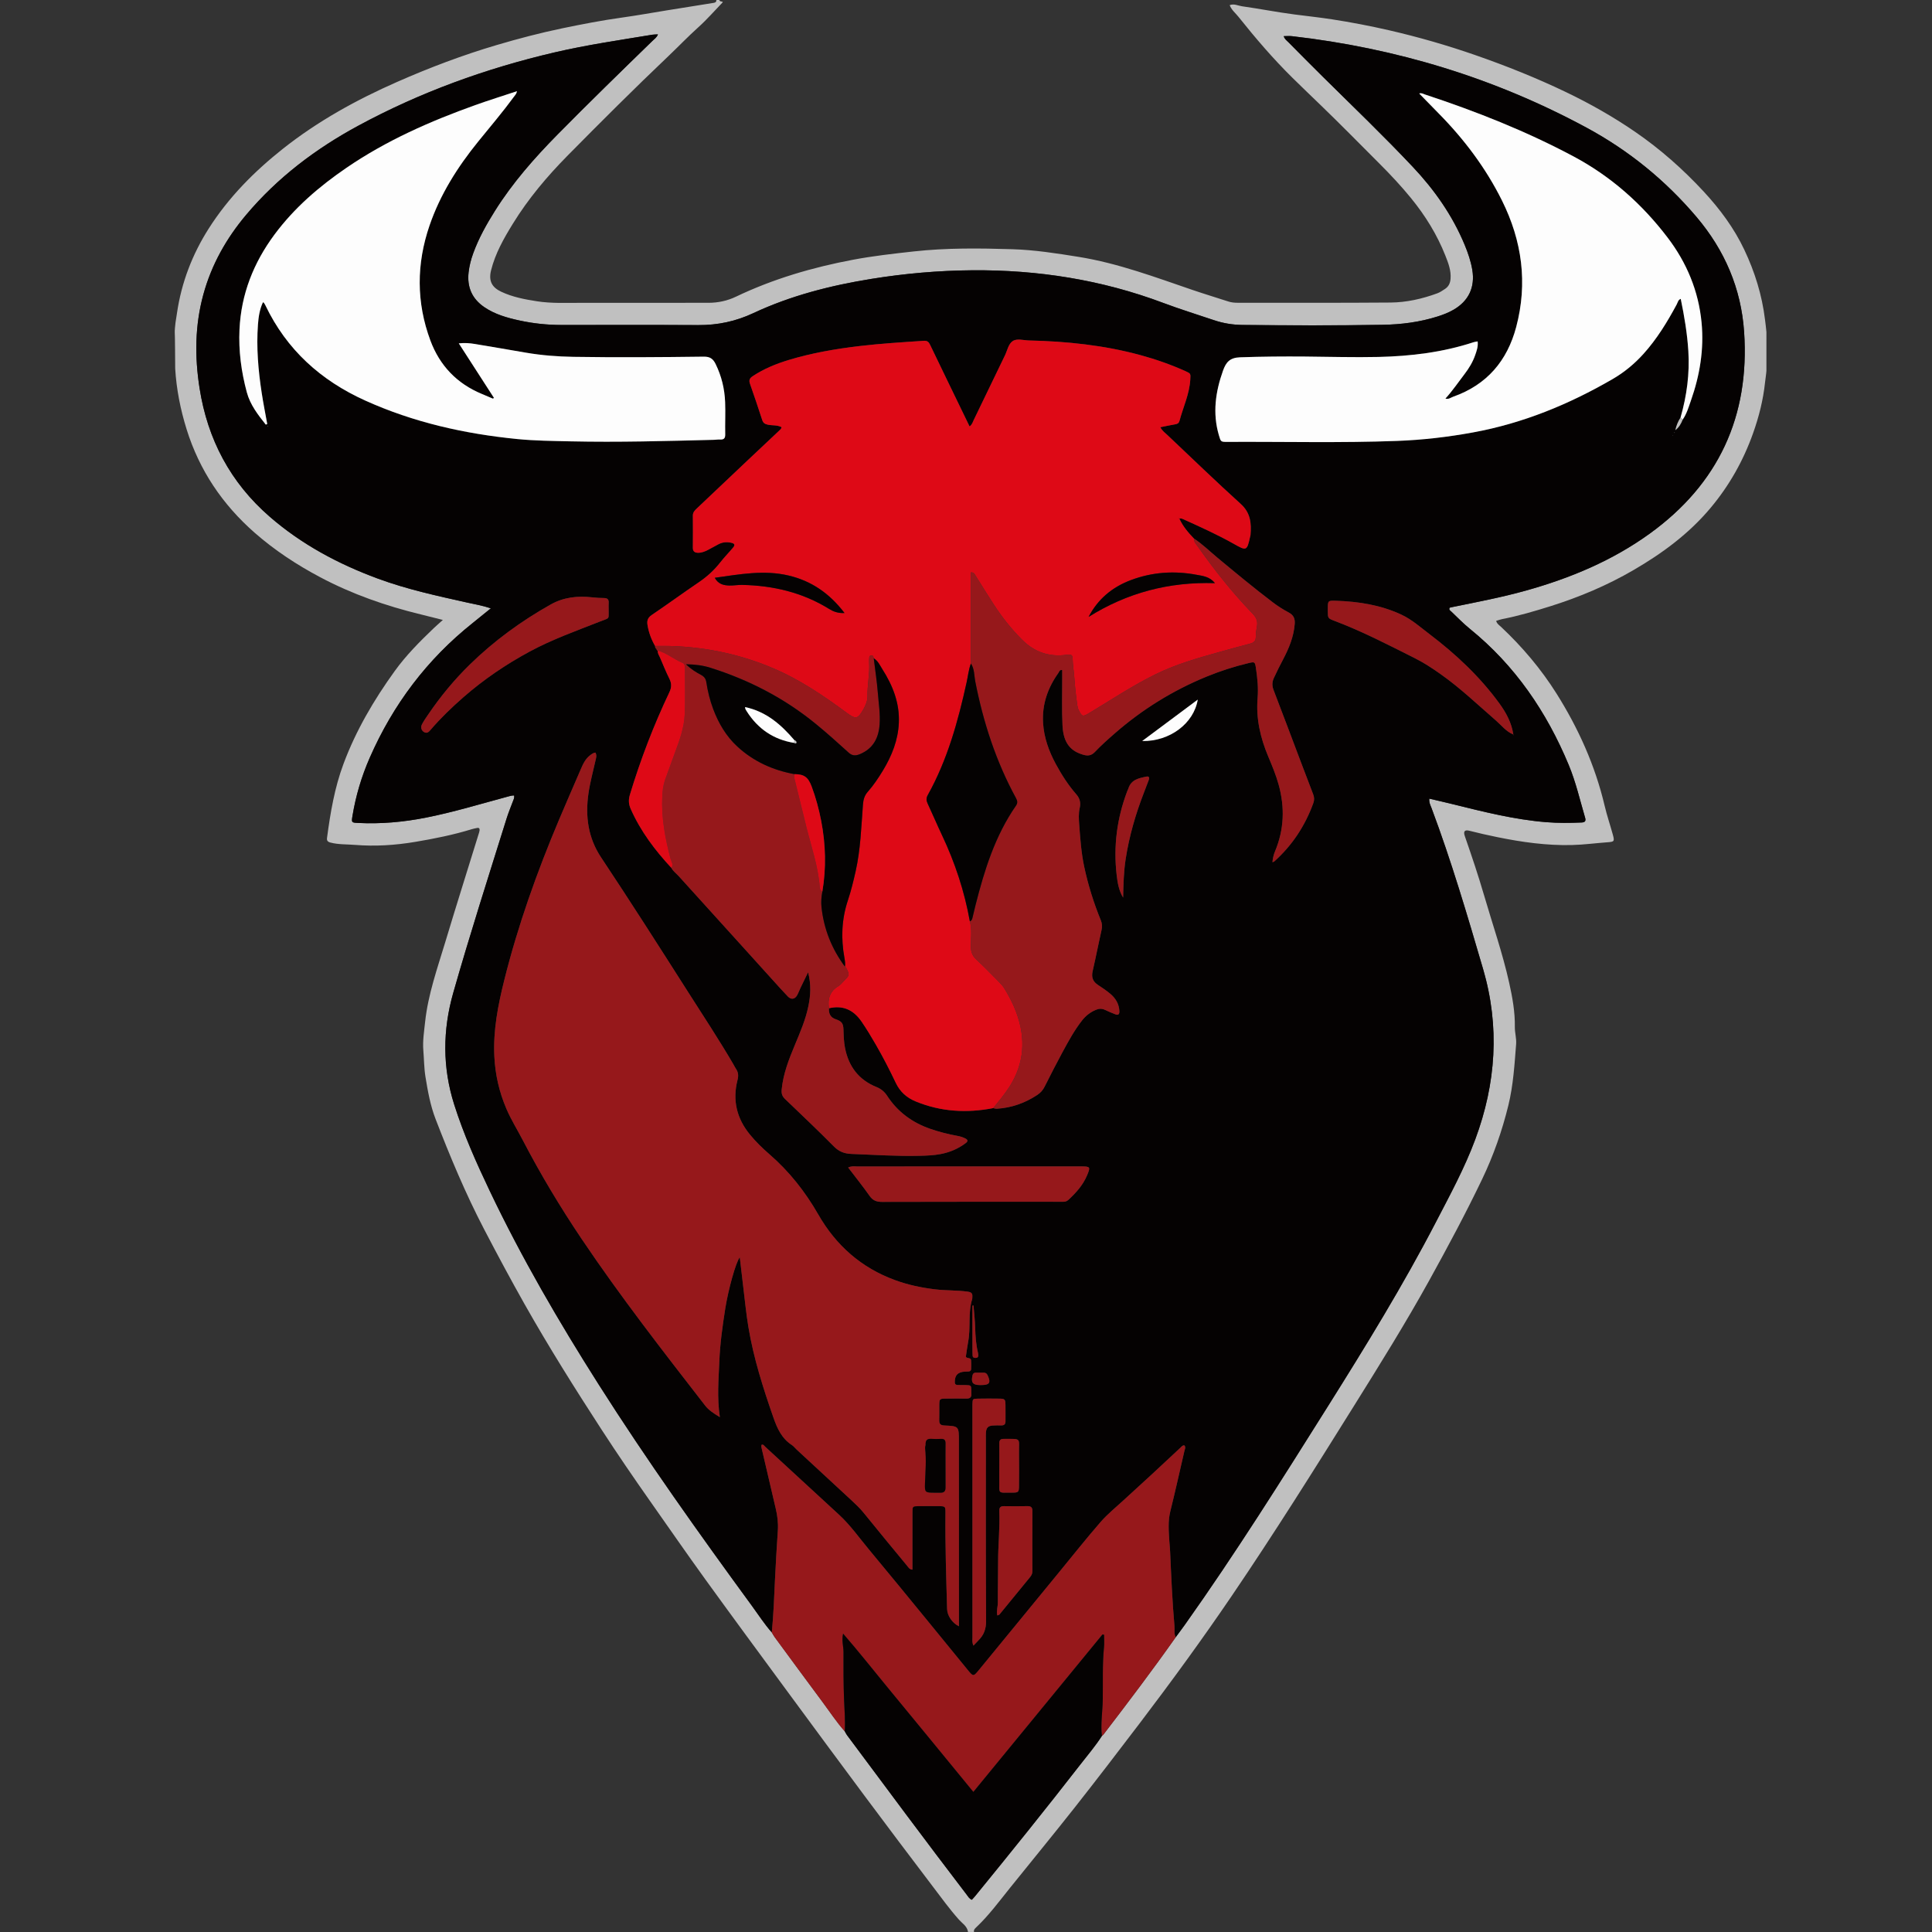 <?xml version="1.0" encoding="utf-8"?>
<!-- Generator: Adobe Illustrator 24.1.0, SVG Export Plug-In . SVG Version: 6.00 Build 0)  -->
<svg version="1.1" id="Layer_1" xmlns="http://www.w3.org/2000/svg" xmlns:xlink="http://www.w3.org/1999/xlink" x="0px" y="0px"
	 viewBox="0 0 200 200" style="enable-background:new 0 0 200 200;" xml:space="preserve">
<rect x="0" y="0" width="200" height="200" fill="#333333" stroke="none"/>
<g>
	<path style="fill:#C0C0C0;" d="M74.467,0c0.039,0.208,0.276,0.105,0.361,0.224c-0.84,0.869-1.635,1.786-2.53,2.591
		c-1.077,0.969-2.076,2.015-3.124,3.011c-3.54,3.366-6.997,6.816-10.427,10.293c-2.126,2.155-4.07,4.463-5.661,7.048
		c-0.934,1.517-1.813,3.061-2.252,4.821c-0.285,1.145,0.142,1.779,1.041,2.206c1.175,0.558,2.443,0.797,3.719,0.995
		c1.488,0.231,2.987,0.159,4.482,0.161c4.419,0.005,8.838-0.005,13.258-0.004c0.998,0,1.954-0.205,2.846-0.631
		c3.866-1.848,7.942-3.039,12.135-3.829c2.07-0.39,4.168-0.625,6.266-0.857c3.402-0.376,6.806-0.336,10.207-0.231
		c2.308,0.071,4.604,0.427,6.892,0.797c4.074,0.658,7.911,2.103,11.788,3.426c1.22,0.416,2.455,0.788,3.681,1.187
		c0.325,0.106,0.653,0.136,0.991,0.135c5.272-0.005,10.544,0.019,15.816-0.024c1.653-0.013,3.271-0.383,4.83-0.953
		c0.286-0.105,0.547-0.289,0.805-0.458c0.371-0.243,0.533-0.596,0.57-1.043c0.07-0.86-0.234-1.635-0.535-2.398
		c-0.859-2.179-2.082-4.149-3.56-5.96c-1.013-1.241-2.106-2.41-3.238-3.542c-2.048-2.047-4.074-4.116-6.158-6.125
		c-0.966-0.932-1.937-1.86-2.893-2.803c-2.006-1.978-3.832-4.116-5.587-6.316c-0.302-0.378-0.701-0.684-0.894-1.187
		c0.453-0.18,0.866,0.058,1.272,0.115c1.807,0.253,3.601,0.61,5.41,0.845c1.3,0.169,2.604,0.307,3.902,0.506
		c1.985,0.305,3.955,0.685,5.912,1.133c3.042,0.698,6.037,1.563,8.984,2.59c3.169,1.104,6.28,2.348,9.309,3.8
		c2.496,1.196,4.895,2.554,7.176,4.119c2.607,1.789,4.965,3.876,7.111,6.193c1.671,1.805,3.135,3.773,4.195,6.01
		c1.089,2.298,1.839,4.702,2.146,7.235c0.025,0.204,0.148,1.144,0.148,1.297c-0.001,1.337-0.001,2.673-0.001,4.01
		c0,0.153-0.123,1.021-0.144,1.215c-0.189,1.803-0.633,3.548-1.239,5.251c-1.012,2.848-2.473,5.436-4.423,7.756
		c-2.242,2.667-4.99,4.686-7.976,6.42c-2.713,1.576-5.585,2.786-8.571,3.725c-1.646,0.517-3.302,1.004-4.999,1.335
		c-0.201,0.039-0.395,0.114-0.625,0.183c0.081,0.308,0.333,0.459,0.527,0.642c2.192,2.062,4.12,4.341,5.725,6.89
		c2.271,3.609,3.996,7.449,4.979,11.612c0.236,1.002,0.57,1.981,0.844,2.975c0.196,0.712,0.149,0.75-0.549,0.801
		c-1.231,0.09-2.46,0.257-3.692,0.287c-2.611,0.063-5.185-0.301-7.737-0.823c-0.958-0.196-1.913-0.41-2.859-0.653
		c-0.44-0.113-0.673-0.001-0.483,0.549c0.701,2.022,1.389,4.052,1.987,6.107c0.879,3.019,1.918,5.993,2.603,9.066
		c0.335,1.506,0.615,3.03,0.589,4.586c-0.01,0.596,0.18,1.171,0.133,1.772c-0.168,2.129-0.293,4.261-0.805,6.349
		c-0.647,2.639-1.538,5.184-2.714,7.638c-1.697,3.541-3.55,6.997-5.448,10.432c-2.46,4.452-5.151,8.763-7.843,13.076
		c-4.112,6.59-8.241,13.169-12.606,19.596c-3.059,4.504-6.268,8.9-9.562,13.234c-2.216,2.915-4.444,5.822-6.71,8.698
		c-2.203,2.795-4.465,5.543-6.695,8.316c-1.131,1.407-2.202,2.864-3.522,4.109c-0.131,0.124-0.266,0.254-0.214,0.466
		c-0.207,0-0.414,0-0.62,0c-0.082-0.592-0.598-0.89-0.941-1.274c-0.966-1.082-1.811-2.253-2.684-3.402
		c-2.372-3.121-4.731-6.253-7.073-9.397c-2.697-3.621-5.377-7.255-8.052-10.891c-2.813-3.824-5.631-7.644-8.413-11.491
		c-1.95-2.697-3.843-5.436-5.759-8.158c-1.708-2.428-3.383-4.879-5-7.369c-2.769-4.265-5.475-8.568-7.978-12.998
		c-1.448-2.564-2.836-5.158-4.197-7.769c-1.925-3.692-3.523-7.524-5.021-11.4c-0.538-1.393-0.803-2.87-1.045-4.35
		c-0.151-0.923-0.147-1.85-0.224-2.77c-0.08-0.963,0.08-1.951,0.183-2.923c0.305-2.866,1.273-5.57,2.097-8.306
		c1.115-3.704,2.28-7.394,3.423-11.09c0.046-0.147,0.101-0.295,0.12-0.446c0.023-0.184-0.054-0.298-0.267-0.25
		c-0.176,0.04-0.356,0.068-0.528,0.122c-1.923,0.594-3.893,0.986-5.872,1.319c-2.065,0.347-4.158,0.48-6.243,0.31
		c-0.84-0.069-1.7-0.022-2.534-0.243c-0.3-0.079-0.383-0.215-0.348-0.481c0.347-2.607,0.781-5.19,1.708-7.673
		c1.294-3.464,3.147-6.614,5.298-9.597c1.166-1.617,2.57-3.032,4.008-4.408c0.279-0.267,0.572-0.518,0.977-0.884
		c-0.862-0.216-1.566-0.398-2.271-0.569c-3.624-0.879-7.124-2.101-10.423-3.851c-2.421-1.284-4.701-2.779-6.774-4.594
		c-3.345-2.93-5.736-6.475-7.059-10.721c-0.637-2.046-1.055-4.142-1.182-6.289c0-0.243-0.019-3.592-0.045-3.751
		c-0.017-0.104,0.051-0.823,0.077-1c0.049-0.33,0.105-0.66,0.153-0.99c0.462-3.161,1.583-6.079,3.294-8.765
		c2.046-3.212,4.69-5.882,7.658-8.235c3.622-2.871,7.637-5.085,11.855-6.94c3.353-1.475,6.774-2.771,10.29-3.809
		c2.247-0.664,4.511-1.258,6.807-1.735c2.04-0.423,4.083-0.819,6.147-1.106c1.552-0.216,3.095-0.496,4.643-0.746
		c1.624-0.262,3.248-0.522,4.872-0.78c0.177-0.028,0.286-0.104,0.269-0.3C74.261,0,74.364,0,74.467,0z M114.064,179.711
		c0.056-0.052,0.122-0.097,0.167-0.157c2.542-3.322,5.072-6.652,7.481-10.073c0.321-0.437,0.649-0.869,0.963-1.312
		c5.208-7.337,9.989-14.953,14.775-22.568c3.933-6.258,7.802-12.552,11.208-19.117c1.45-2.796,2.958-5.567,4.059-8.53
		c2.153-5.794,2.559-11.676,0.812-17.644c-1.64-5.6-3.29-11.198-5.34-16.667c-0.105-0.28-0.267-0.556-0.228-0.969
		c0.811,0.191,1.607,0.37,2.398,0.566c3.208,0.793,6.412,1.605,9.722,1.871c1.214,0.097,2.427,0.083,3.641,0.033
		c0.323-0.013,0.477-0.128,0.373-0.481c-0.54-1.832-0.961-3.698-1.698-5.47c-2.292-5.512-5.561-10.306-10.23-14.092
		c-0.681-0.552-1.293-1.19-1.93-1.795c-0.1-0.095-0.279-0.174-0.17-0.398c0.083-0.02,0.18-0.045,0.278-0.065
		c2.554-0.521,5.115-1.007,7.629-1.71c4.585-1.282,8.93-3.093,12.808-5.897c7.116-5.145,10.359-12.143,9.768-20.883
		c-0.304-4.495-2.015-8.462-4.928-11.897c-3.213-3.788-7.011-6.879-11.371-9.236c-9.541-5.155-19.736-8.243-30.501-9.476
		c-0.267-0.031-0.54-0.004-0.856-0.004c0.081,0.305,0.306,0.451,0.479,0.625c1.182,1.194,2.364,2.389,3.559,3.57
		c3.126,3.089,6.298,6.131,9.314,9.33c2.254,2.391,4.115,5.039,5.379,8.087c0.347,0.837,0.639,1.69,0.788,2.588
		c0.297,1.785-0.372,3.213-1.94,4.122c-0.516,0.299-1.068,0.512-1.637,0.693c-1.863,0.593-3.78,0.836-5.725,0.868
		c-4.832,0.081-9.665,0.063-14.498,0.013c-1.019-0.011-2.003-0.174-2.965-0.5c-1.735-0.588-3.49-1.126-5.204-1.771
		c-6.39-2.405-13.01-3.444-19.814-3.388c-3.492,0.029-6.965,0.334-10.414,0.89c-4.222,0.68-8.346,1.729-12.231,3.547
		c-1.823,0.853-3.693,1.249-5.692,1.237c-4.729-0.027-9.459-0.006-14.188-0.012c-1.451-0.002-2.89-0.152-4.307-0.458
		c-1.29-0.279-2.559-0.633-3.67-1.392c-1.275-0.871-1.793-2.083-1.618-3.61c0.077-0.672,0.244-1.318,0.474-1.952
		c0.567-1.564,1.375-3.005,2.256-4.406c1.826-2.906,4.078-5.463,6.478-7.899c3.23-3.277,6.528-6.486,9.826-9.695
		c0.194-0.189,0.443-0.342,0.566-0.67c-0.233,0.013-0.411,0.006-0.583,0.035c-3.386,0.562-6.785,1.053-10.132,1.834
		c-7.1,1.659-13.902,4.12-20.322,7.595c-4.402,2.383-8.341,5.36-11.584,9.209c-2.059,2.443-3.595,5.166-4.44,8.262
		c-0.874,3.198-0.901,6.427-0.391,9.684c0.832,5.311,3.194,9.779,7.267,13.315c3.302,2.866,7.088,4.887,11.167,6.395
		c3.012,1.114,6.14,1.792,9.264,2.488c0.789,0.176,1.592,0.306,2.457,0.599c-0.677,0.549-1.271,1.037-1.873,1.515
		c-4.728,3.76-8.251,8.442-10.67,13.966c-0.843,1.925-1.437,3.927-1.78,6.001c-0.115,0.697-0.099,0.701,0.568,0.734
		c2.361,0.119,4.696-0.089,7.012-0.546c2.84-0.561,5.607-1.402,8.397-2.155c0.243-0.066,0.48-0.146,0.752-0.145
		c0.051,0.265-0.061,0.442-0.13,0.629c-0.216,0.581-0.457,1.154-0.641,1.745c-1.878,6.013-3.806,12.011-5.531,18.071
		c-1.097,3.853-1.114,7.712,0.097,11.535c0.976,3.082,2.293,6.036,3.681,8.949c3.305,6.937,7.164,13.567,11.282,20.048
		c4.992,7.858,10.391,15.433,15.883,22.944c0.669,0.915,1.282,1.873,2.038,2.723c0.092,0.152,0.172,0.313,0.277,0.456
		c1.647,2.239,3.29,4.481,4.95,6.711c0.767,1.03,1.471,2.108,2.327,3.07c0.077,0.133,0.141,0.276,0.232,0.398
		c4.112,5.531,8.223,11.063,12.409,16.539c0.139,0.181,0.25,0.396,0.51,0.503c0.111-0.123,0.234-0.248,0.345-0.384
		c3.691-4.519,7.349-9.064,10.929-13.671C112.619,181.656,113.409,180.734,114.064,179.711z"/>
	<path style="fill:#050202;" d="M79.897,168.99c-0.756-0.85-1.369-1.808-2.038-2.723c-5.492-7.511-10.892-15.086-15.883-22.944
		c-4.117-6.482-7.976-13.112-11.282-20.048c-1.388-2.913-2.705-5.867-3.681-8.949c-1.211-3.823-1.194-7.682-0.097-11.535
		c1.725-6.06,3.653-12.058,5.531-18.071c0.184-0.591,0.426-1.164,0.641-1.745c0.069-0.187,0.181-0.364,0.13-0.629
		c-0.272-0.001-0.508,0.079-0.752,0.145c-2.79,0.753-5.557,1.594-8.397,2.155c-2.317,0.457-4.652,0.665-7.012,0.546
		c-0.667-0.034-0.683-0.037-0.568-0.734c0.342-2.074,0.937-4.076,1.78-6.001c2.419-5.524,5.942-10.206,10.67-13.966
		c0.601-0.478,1.195-0.967,1.873-1.515c-0.865-0.293-1.668-0.423-2.457-0.599c-3.124-0.696-6.252-1.374-9.264-2.488
		c-4.079-1.509-7.865-3.529-11.167-6.395c-4.073-3.536-6.435-8.004-7.267-13.315c-0.51-3.257-0.483-6.486,0.391-9.684
		c0.845-3.096,2.382-5.819,4.44-8.262c3.243-3.848,7.182-6.826,11.584-9.209c6.419-3.475,13.221-5.937,20.322-7.595
		c3.347-0.782,6.746-1.273,10.132-1.834c0.172-0.029,0.351-0.022,0.583-0.035c-0.123,0.327-0.372,0.481-0.566,0.67
		c-3.298,3.209-6.596,6.418-9.826,9.695c-2.4,2.435-4.653,4.993-6.478,7.899c-0.881,1.401-1.688,2.843-2.256,4.406
		c-0.23,0.634-0.397,1.28-0.474,1.952c-0.176,1.527,0.343,2.738,1.618,3.61c1.11,0.759,2.379,1.113,3.67,1.392
		c1.418,0.307,2.857,0.457,4.307,0.458c4.729,0.006,9.459-0.016,14.188,0.012c2,0.012,3.87-0.384,5.692-1.237
		c3.885-1.818,8.009-2.867,12.231-3.547c3.449-0.556,6.922-0.861,10.414-0.89c6.804-0.056,13.424,0.983,19.814,3.388
		c1.714,0.645,3.468,1.182,5.204,1.771c0.962,0.326,1.946,0.489,2.965,0.5c4.833,0.05,9.665,0.068,14.498-0.013
		c1.945-0.033,3.862-0.275,5.725-0.868c0.568-0.181,1.121-0.394,1.637-0.693c1.568-0.908,2.237-2.337,1.94-4.122
		c-0.149-0.897-0.441-1.751-0.788-2.588c-1.264-3.048-3.126-5.697-5.379-8.087c-3.016-3.199-6.188-6.241-9.314-9.33
		c-1.195-1.181-2.376-2.376-3.559-3.57c-0.173-0.175-0.398-0.32-0.479-0.625c0.316,0,0.589-0.027,0.856,0.004
		c10.764,1.233,20.96,4.321,30.501,9.476c4.361,2.356,8.159,5.448,11.371,9.236c2.913,3.435,4.624,7.403,4.928,11.897
		c0.59,8.74-2.652,15.738-9.768,20.883c-3.878,2.804-8.223,4.615-12.808,5.897c-2.514,0.703-5.075,1.189-7.629,1.71
		c-0.098,0.02-0.195,0.045-0.278,0.065c-0.109,0.224,0.07,0.302,0.17,0.398c0.637,0.605,1.249,1.243,1.93,1.795
		c4.669,3.786,7.938,8.58,10.23,14.092c0.737,1.772,1.159,3.639,1.698,5.47c0.104,0.353-0.05,0.468-0.373,0.481
		c-1.214,0.049-2.427,0.064-3.641-0.033c-3.31-0.266-6.514-1.078-9.722-1.871c-0.792-0.196-1.587-0.375-2.398-0.566
		c-0.039,0.413,0.123,0.688,0.228,0.969c2.05,5.469,3.7,11.067,5.34,16.667c1.748,5.968,1.341,11.85-0.812,17.644
		c-1.101,2.963-2.608,5.734-4.059,8.53c-3.406,6.566-7.275,12.86-11.208,19.117c-4.786,7.614-9.567,15.231-14.775,22.568
		c-0.314,0.442-0.642,0.875-0.962,1.311c-0.201-0.363-0.096-0.761-0.13-1.142c-0.228-2.57-0.335-5.147-0.45-7.724
		c-0.016-0.361-0.059-0.72-0.081-1.078c-0.062-1.026-0.157-2.051,0.099-3.08c0.516-2.076,0.976-4.166,1.46-6.251
		c0.045-0.192,0.156-0.383,0.005-0.575c-0.195-0.037-0.285,0.112-0.393,0.212c-0.965,0.896-1.923,1.8-2.891,2.694
		c-1.005,0.929-2.022,1.845-3.027,2.773c-0.797,0.736-1.652,1.422-2.36,2.236c-1.49,1.714-2.902,3.496-4.343,5.253
		c-2.751,3.354-5.497,6.711-8.25,10.063c-0.595,0.724-0.598,0.713-1.2-0.027c-1.32-1.622-2.642-3.242-3.968-4.859
		c-2.079-2.536-4.15-5.078-6.248-7.598c-1.007-1.209-1.913-2.505-3.079-3.578c-2.548-2.342-5.09-4.69-7.636-7.032
		c-0.105-0.096-0.181-0.26-0.372-0.213c-0.063,0.128-0.027,0.255,0.002,0.379c0.485,2.084,0.971,4.167,1.46,6.25
		c0.172,0.732,0.265,1.468,0.216,2.224c-0.111,1.698-0.22,3.397-0.297,5.097C80.144,165.337,80.075,167.167,79.897,168.99z
		 M68.108,67.35l-0.012-0.004c-0.041,0.279,0.13,0.493,0.23,0.726c0.315,0.736,0.616,1.48,0.972,2.196
		c0.24,0.483,0.232,0.898-0.001,1.388c-1.632,3.435-2.992,6.975-4.091,10.618c-0.161,0.535-0.13,0.979,0.09,1.475
		c1.017,2.3,2.507,4.268,4.205,6.095c0.182,0.353,0.511,0.576,0.768,0.862c1.937,2.148,3.882,4.288,5.823,6.431
		c1.317,1.455,2.631,2.912,3.948,4.366c0.503,0.555,1.001,1.115,1.52,1.654c0.333,0.346,0.717,0.293,0.95-0.117
		c0.14-0.246,0.233-0.518,0.355-0.774c0.238-0.497,0.482-0.991,0.789-1.619c0.331,1.296,0.256,2.406,0.027,3.521
		c-0.289,1.402-0.854,2.703-1.4,4.013c-0.616,1.478-1.198,2.96-1.359,4.582c-0.045,0.451,0.048,0.721,0.35,1.011
		c1.697,1.627,3.405,3.243,5.058,4.913c0.519,0.524,1.084,0.737,1.774,0.764c2.373,0.092,4.743,0.253,7.12,0.195
		c0.724-0.018,1.444-0.045,2.156-0.181c0.953-0.182,1.824-0.554,2.6-1.141c0.229-0.173,0.222-0.331-0.036-0.464
		c-0.253-0.131-0.518-0.216-0.803-0.268c-0.965-0.174-1.912-0.413-2.841-0.736c-1.869-0.649-3.379-1.755-4.464-3.419
		c-0.278-0.426-0.63-0.718-1.109-0.912c-1.823-0.737-2.87-2.11-3.25-4.031c-0.127-0.64-0.142-1.28-0.163-1.924
		c-0.02-0.629-0.19-0.856-0.796-1.057c-0.564-0.187-0.737-0.594-0.707-1.139c1.393-0.329,2.51,0.11,3.388,1.395
		c0.523,0.765,1.002,1.562,1.466,2.365c0.748,1.295,1.43,2.626,2.074,3.977c0.431,0.904,1.114,1.52,2.04,1.902
		c2.608,1.077,5.291,1.23,8.036,0.697c0.126,0.023,0.253,0.072,0.377,0.065c1.528-0.098,2.92-0.588,4.197-1.436
		c0.337-0.224,0.572-0.495,0.753-0.853c0.604-1.2,1.213-2.397,1.853-3.578c0.615-1.134,1.231-2.271,2.034-3.291
		c0.377-0.478,0.838-0.832,1.397-1.073c0.331-0.143,0.636-0.161,0.966,0c0.347,0.169,0.71,0.309,1.069,0.454
		c0.314,0.126,0.43-0.019,0.417-0.323c-0.032-0.746-0.387-1.334-0.939-1.797c-0.395-0.331-0.824-0.624-1.257-0.903
		c-0.55-0.353-0.719-0.807-0.57-1.449c0.326-1.406,0.596-2.825,0.916-4.233c0.084-0.369,0.069-0.682-0.077-1.04
		c-0.733-1.794-1.311-3.637-1.716-5.537c-0.308-1.445-0.408-2.909-0.517-4.373c-0.042-0.563-0.076-1.142,0.053-1.7
		c0.127-0.549,0.012-0.998-0.361-1.425c-0.835-0.957-1.52-2.026-2.121-3.14c-0.716-1.328-1.223-2.735-1.312-4.258
		c-0.112-1.909,0.485-3.612,1.583-5.152c0.091-0.127,0.12-0.367,0.401-0.299c0,0.282-0.001,0.565,0,0.847
		c0.005,1.629-0.049,3.26,0.03,4.885c0.094,1.94,0.943,2.681,2.158,3.032c0.462,0.133,0.831,0.091,1.188-0.286
		c0.657-0.693,1.372-1.327,2.094-1.956c2.83-2.465,5.977-4.412,9.445-5.838c1.409-0.579,2.857-1.05,4.34-1.403
		c0.671-0.16,0.698-0.154,0.796,0.496c0.157,1.042,0.264,2.074,0.174,3.147c-0.174,2.092,0.293,4.105,1.107,6.034
		c0.402,0.952,0.796,1.903,1.073,2.902c0.649,2.343,0.571,4.643-0.373,6.895c-0.151,0.361-0.23,0.727-0.272,1.128
		c0.087-0.031,0.145-0.035,0.179-0.066c1.868-1.67,3.202-3.699,4.055-6.051c0.112-0.308,0.104-0.598-0.014-0.904
		c-0.439-1.131-0.867-2.266-1.297-3.401c-0.932-2.462-1.854-4.928-2.8-7.386c-0.17-0.442-0.173-0.827,0.027-1.261
		c0.303-0.657,0.626-1.302,0.963-1.942c0.604-1.146,1.092-2.332,1.194-3.652c0.043-0.558-0.117-0.917-0.624-1.186
		c-0.568-0.302-1.118-0.651-1.631-1.04c-1.975-1.498-3.881-3.082-5.788-4.666c-0.79-0.656-1.524-1.383-2.388-1.948
		c-0.599-0.621-1.153-1.275-1.515-2.07l-0.013,0.012c0.13-0.048,0.256-0.02,0.375,0.034c1.789,0.808,3.581,1.615,5.292,2.579
		c1.304,0.735,1.348,0.742,1.677-0.756c0.011-0.05,0.034-0.099,0.038-0.15c0.101-1.211,0.017-2.302-1.006-3.229
		c-2.566-2.325-5.057-4.734-7.573-7.114c-0.256-0.242-0.559-0.449-0.755-0.83c0.548-0.109,1.05-0.221,1.557-0.306
		c0.23-0.039,0.366-0.124,0.43-0.364c0.378-1.418,1.027-2.764,1.114-4.261c0.036-0.611,0.064-0.619-0.487-0.868
		c-1.509-0.681-3.066-1.227-4.664-1.663c-3.786-1.033-7.654-1.43-11.562-1.521c-0.564-0.013-1.221-0.232-1.67,0.066
		c-0.443,0.294-0.554,0.964-0.801,1.474c-1.082,2.232-2.153,4.469-3.237,6.701c-0.105,0.216-0.16,0.475-0.429,0.657
		c-0.777-1.605-1.542-3.182-2.306-4.759c-0.597-1.233-1.197-2.464-1.785-3.7c-0.136-0.285-0.288-0.426-0.646-0.402
		c-2.214,0.148-4.428,0.28-6.634,0.541c-2.491,0.295-4.956,0.716-7.358,1.446c-1.313,0.399-2.578,0.914-3.73,1.682
		c-0.31,0.207-0.4,0.412-0.273,0.771c0.437,1.243,0.858,2.491,1.263,3.744c0.101,0.312,0.263,0.43,0.587,0.499
		c0.47,0.101,0.981,0.012,1.426,0.262c-0.046,0.192-0.177,0.284-0.288,0.389c-1.072,1.011-2.147,2.018-3.218,3.03
		c-1.766,1.669-3.528,3.342-5.293,5.011c-0.211,0.199-0.391,0.396-0.388,0.721c0.011,1.112,0.011,2.224,0,3.336
		c-0.004,0.379,0.206,0.505,0.529,0.512c0.371,0.008,0.709-0.128,1.032-0.294c0.367-0.189,0.726-0.396,1.091-0.589
		c0.431-0.227,0.891-0.262,1.356-0.147c0.325,0.08,0.377,0.23,0.16,0.489c-0.432,0.515-0.906,0.995-1.319,1.524
		c-0.627,0.803-1.357,1.475-2.201,2.049c-1.645,1.118-3.254,2.291-4.902,3.406c-0.41,0.277-0.515,0.579-0.441,1.032
		c0.127,0.776,0.391,1.497,0.782,2.174c-0.005,0.134,0.036,0.245,0.157,0.316C67.977,67.272,68.001,67.345,68.108,67.35z
		 M156.655,76.029c0.005,0.021,0.005,0.046,0.017,0.062c0.007,0.01,0.031,0.009,0.048,0.013c-0.021-0.026-0.042-0.052-0.063-0.078
		c-0.183-1.204-0.736-2.239-1.443-3.208c-2.024-2.779-4.504-5.101-7.229-7.169c-0.943-0.716-1.834-1.519-2.92-2.025
		c-2.139-0.996-4.42-1.356-6.756-1.432c-0.85-0.027-0.851-0.016-0.855,0.837c0,0.077-0.001,0.155,0,0.232
		c0.007,0.733,0.001,0.749,0.691,1.01c2.879,1.086,5.603,2.503,8.346,3.879c0.923,0.463,1.784,1.032,2.629,1.628
		c2.052,1.447,3.86,3.181,5.749,4.82C155.445,75.098,155.915,75.736,156.655,76.029z M174.186,43.449
		c0.421-0.601,0.62-1.302,0.858-1.98c0.921-2.614,1.367-5.305,1.103-8.074c-0.312-3.27-1.537-6.202-3.52-8.805
		c-2.65-3.479-5.859-6.328-9.727-8.392c-4.932-2.631-10.111-4.678-15.413-6.425c-0.167-0.055-0.342-0.176-0.571-0.093
		c0.684,0.7,1.329,1.367,1.981,2.027c2.653,2.684,4.903,5.663,6.587,9.05c2.081,4.183,2.679,8.546,1.473,13.095
		c-0.931,3.511-3.041,5.987-6.512,7.213c-0.246,0.087-0.475,0.298-0.815,0.197c0.741-0.813,1.33-1.69,1.973-2.528
		c0.458-0.597,0.85-1.237,1.1-1.95c0.158-0.45,0.328-0.907,0.262-1.44c-0.169,0.032-0.296,0.043-0.414,0.081
		c-3.195,1.05-6.489,1.448-9.835,1.527c-2.533,0.06-5.065-0.021-7.598-0.041c-2.248-0.018-4.494-0.002-6.742,0.078
		c-1.049,0.037-1.453,0.491-1.771,1.383c-0.783,2.199-1.094,4.403-0.426,6.684c0.2,0.683,0.196,0.693,0.87,0.689
		c5.866-0.031,11.734,0.119,17.599-0.101c2.636-0.099,5.248-0.404,7.842-0.879c5.164-0.945,9.939-2.904,14.46-5.53
		c1.194-0.693,2.245-1.563,3.171-2.587c1.397-1.546,2.47-3.307,3.452-5.132c0.108-0.2,0.141-0.479,0.417-0.577
		c0.374,1.807,0.673,3.586,0.787,5.396c0.148,2.35-0.162,4.639-0.807,6.892c-0.265,0.399-0.434,0.837-0.54,1.306
		C173.8,44.247,174.025,43.87,174.186,43.449z M61.637,77.908c-0.216,0.021-0.373,0.145-0.537,0.268
		c-0.499,0.374-0.745,0.914-0.981,1.462c-0.746,1.731-1.502,3.458-2.236,5.194c-2.293,5.429-4.27,10.966-5.697,16.693
		c-0.639,2.564-1.138,5.132-1.014,7.8c0.089,1.91,0.505,3.724,1.256,5.473c0.48,1.118,1.127,2.149,1.686,3.225
		c1.837,3.534,3.884,6.941,6.107,10.245c3.996,5.941,8.391,11.586,12.776,17.237c0.363,0.468,0.848,0.786,1.521,1.198
		c-0.304-2.03-0.13-3.878-0.056-5.726c0.074-1.858,0.328-3.696,0.619-5.532c0.304-1.915,1.085-4.778,1.501-5.289
		c0.121,1.033,0.235,2.053,0.36,3.072c0.17,1.382,0.303,2.77,0.531,4.141c0.536,3.218,1.521,6.316,2.595,9.388
		c0.39,1.115,0.856,2.153,1.896,2.825c0.192,0.124,0.335,0.321,0.506,0.479c1.896,1.754,3.796,3.504,5.688,5.263
		c0.434,0.404,0.865,0.808,1.242,1.275c1.493,1.848,3.007,3.679,4.521,5.511c0.122,0.148,0.217,0.354,0.533,0.378
		c0-0.205,0-0.402,0-0.599c-0.001-1.784-0.006-3.568,0.001-5.352c0.003-0.603,0.019-0.614,0.608-0.622
		c0.698-0.01,1.395-0.004,2.093,0.001c0.711,0.005,0.725,0.009,0.718,0.737c-0.032,3.309,0.077,6.615,0.17,9.921
		c0.019,0.683,0.535,1.444,1.224,1.777c0-0.14,0-0.269,0-0.397c-0.002-6.257-0.003-12.514-0.005-18.771c0-1.535,0-1.549-1.505-1.616
		c-0.411-0.018-0.543-0.177-0.529-0.561c0.017-0.491,0.001-0.982,0.005-1.474c0.007-0.74,0.01-0.743,0.722-0.75
		c0.698-0.007,1.396-0.015,2.093-0.002c0.36,0.007,0.533-0.127,0.502-0.496c-0.009-0.103,0.002-0.207,0-0.31
		c-0.014-0.561-0.02-0.57-0.557-0.589c-0.284-0.01-0.568-0.002-0.853-0.008c-0.171-0.004-0.292-0.064-0.3-0.268
		c-0.026-0.719,0.312-1.086,1.038-1.117c0.129-0.006,0.259-0.002,0.387-0.014c0.14-0.013,0.257-0.082,0.263-0.232
		c0.012-0.309,0.024-0.62-0.002-0.927c-0.027-0.318-0.414-0.146-0.545-0.368c0.08-0.521,0.148-1.058,0.247-1.589
		c0.27-1.449-0.037-2.951,0.412-4.383c0.022-0.072,0.007-0.154,0.014-0.231c0.034-0.345-0.091-0.482-0.466-0.534
		c-1.127-0.159-2.264-0.106-3.394-0.242c-1.418-0.17-2.797-0.462-4.134-0.951c-3.494-1.277-6.112-3.585-7.955-6.8
		c-1.347-2.35-3.004-4.454-5.054-6.231c-0.725-0.628-1.404-1.291-2.014-2.032c-1.376-1.674-1.828-3.562-1.291-5.657
		c0.114-0.446,0.086-0.798-0.163-1.161c-0.102-0.148-0.177-0.315-0.268-0.471c-1.498-2.566-3.137-5.044-4.733-7.55
		c-2.955-4.641-5.914-9.28-8.96-13.862c-1.345-2.023-1.646-4.243-1.309-6.601c0.165-1.153,0.474-2.272,0.726-3.404
		C61.701,78.479,61.807,78.215,61.637,77.908z M27.515,43.958c0.049-0.022,0.098-0.044,0.147-0.065
		c-0.191-1.064-0.404-2.125-0.568-3.193c-0.363-2.355-0.567-4.721-0.392-7.106c0.058-0.79,0.175-1.569,0.516-2.302
		c0.054,0.028,0.086,0.035,0.098,0.054c0.056,0.086,0.114,0.172,0.158,0.265c2.193,4.587,5.73,7.772,10.312,9.845
		c5.011,2.267,10.3,3.454,15.752,3.994c1.828,0.181,3.662,0.198,5.494,0.238c4.961,0.11,9.92-0.03,14.879-0.157
		c0.207-0.005,0.414-0.042,0.619-0.032c0.384,0.02,0.552-0.104,0.543-0.529c-0.025-1.111,0.034-2.224-0.009-3.334
		c-0.053-1.379-0.37-2.7-0.986-3.953c-0.27-0.55-0.589-0.77-1.236-0.762c-4.495,0.057-8.991,0.091-13.486,0.019
		c-1.656-0.027-3.3-0.155-4.933-0.435c-1.754-0.301-3.508-0.606-5.265-0.896c-0.513-0.085-1.035-0.134-1.666-0.064
		c1.262,1.957,2.452,3.803,3.644,5.651c-0.079,0.044-0.108,0.073-0.123,0.067c-0.38-0.159-0.756-0.325-1.136-0.482
		c-2.576-1.07-4.357-2.928-5.323-5.526c-1.47-3.951-1.453-7.941-0.089-11.915c1.103-3.214,2.896-6.046,5.023-8.67
		c1.253-1.546,2.543-3.061,3.721-4.666c0.11-0.15,0.258-0.284,0.306-0.563c-1.486,0.493-2.911,0.936-4.315,1.438
		c-4.679,1.673-9.205,3.669-13.326,6.487c-2.832,1.936-5.412,4.151-7.468,6.926c-2.159,2.914-3.442,6.151-3.615,9.806
		c-0.105,2.217,0.185,4.384,0.758,6.515C25.899,41.904,26.705,42.938,27.515,43.958z M87.802,120.862
		c0.771,1.012,1.53,1.955,2.224,2.944c0.339,0.482,0.724,0.616,1.293,0.614c6.093-0.02,12.187-0.012,18.28-0.012
		c0.155,0,0.31-0.005,0.465,0c0.219,0.008,0.397-0.068,0.558-0.218c0.779-0.727,1.483-1.505,1.906-2.508
		c0.372-0.882,0.35-0.934-0.616-0.934c-7.746-0.001-15.492-0.001-23.237,0.003C88.424,120.75,88.163,120.691,87.802,120.862z
		 M63.006,63.043c0-0.207-0.012-0.414,0.003-0.62c0.026-0.359-0.119-0.515-0.489-0.514c-0.411,0.001-0.825-0.03-1.234-0.075
		c-1.495-0.164-2.933-0.013-4.269,0.737c-3.053,1.714-5.862,3.762-8.369,6.209c-1.61,1.571-3.041,3.302-4.307,5.164
		c-0.232,0.341-0.474,0.68-0.663,1.045c-0.166,0.321-0.042,0.655,0.237,0.804c0.304,0.163,0.486-0.039,0.656-0.238
		c1.044-1.218,2.194-2.326,3.402-3.381c2.109-1.842,4.407-3.401,6.87-4.731c2.325-1.255,4.805-2.135,7.252-3.099
		C63.198,63.909,62.98,64.173,63.006,63.043z M100.772,170.354c0.212-0.224,0.367-0.394,0.53-0.557
		c0.554-0.553,0.782-1.175,0.777-1.999c-0.04-6.281-0.022-12.561-0.022-18.842c0-0.233-0.013-0.467,0.008-0.698
		c0.04-0.455,0.224-0.648,0.676-0.688c0.308-0.027,0.62-0.015,0.929-0.012c0.291,0.002,0.421-0.139,0.419-0.426
		c-0.004-0.569,0.009-1.137-0.003-1.706c-0.012-0.571-0.064-0.629-0.619-0.639c-0.749-0.014-1.498-0.011-2.247,0.002
		c-0.534,0.009-0.535,0.022-0.553,0.589c-0.003,0.103-0.001,0.207-0.001,0.31c0,7.935-0.001,15.87,0.003,23.805
		C100.669,169.743,100.61,170.002,100.772,170.354z M103.241,167.231c0.132-0.056,0.193-0.062,0.22-0.096
		c1.048-1.278,2.091-2.56,3.141-3.836c0.152-0.185,0.27-0.365,0.269-0.62c-0.004-2.094-0.006-4.189,0.003-6.283
		c0.002-0.383-0.185-0.486-0.529-0.481c-0.801,0.012-1.602,0.017-2.403,0.002c-0.369-0.007-0.508,0.141-0.493,0.503
		c0.072,1.758-0.129,3.51-0.123,5.267c0.004,1.396-0.036,2.792-0.026,4.188C103.303,166.307,103.135,166.732,103.241,167.231z
		 M116.266,92.92c0.028-1.355,0.06-2.698,0.267-4.028c0.367-2.355,1.028-4.63,1.89-6.849c0.168-0.433,0.336-0.866,0.497-1.302
		c0.075-0.203,0.046-0.403-0.218-0.35c-0.787,0.159-1.6,0.302-1.891,1.234c-0.031,0.098-0.086,0.188-0.122,0.285
		c-1.062,2.8-1.436,5.692-1.093,8.664C115.689,91.377,115.821,92.194,116.266,92.92z M103.45,151.668c-0.001,0-0.002,0-0.003,0
		c0,0.516-0.004,1.033,0.001,1.549c0.016,1.503-0.209,1.288,1.32,1.3c0.664,0.005,0.714-0.05,0.719-0.696
		c0.009-1.136,0.014-2.272-0.001-3.407c-0.021-1.606,0.306-1.454-1.59-1.46c-0.338-0.001-0.452,0.152-0.448,0.47
		C103.456,150.171,103.45,150.92,103.45,151.668z M118.239,76.711c2.859,0.055,5.347-1.824,5.752-4.286
		C122.078,73.85,120.208,75.244,118.239,76.711z M101.579,143.381c0.856-0.001,1.013-0.242,0.668-0.993
		c-0.088-0.191-0.205-0.288-0.406-0.289c-0.284-0.002-0.568-0.004-0.852,0.002c-0.174,0.004-0.271,0.093-0.314,0.274
		c-0.173,0.737,0.017,0.999,0.749,1.006C101.475,143.381,101.527,143.38,101.579,143.381z M100.776,135.141
		c-0.037,0.006-0.074,0.013-0.111,0.019c0,1.415-0.001,2.83,0.001,4.245c0,0.309,0.003,0.618,0.017,0.927
		c0.009,0.202,0.162,0.24,0.328,0.237c0.193-0.004,0.272-0.117,0.262-0.3c-0.004-0.077-0.016-0.154-0.034-0.229
		c-0.206-0.855-0.265-1.724-0.29-2.602C100.928,136.672,100.837,135.907,100.776,135.141z M173.178,45.022
		c-0.015,0.014-0.04,0.027-0.041,0.043c-0.002,0.016,0.02,0.034,0.031,0.051c0.014-0.015,0.039-0.028,0.04-0.044
		C173.21,45.056,173.189,45.037,173.178,45.022z M173.306,44.723c-0.009,0.018-0.028,0.039-0.023,0.052
		c0.007,0.021,0.039,0.055,0.045,0.053c0.06-0.03,0.07-0.069,0.027-0.103C173.344,44.717,173.323,44.723,173.306,44.723z
		 M27.739,44.125L27.7,44.098l-0.003,0.05L27.739,44.125z"/>
	<path style="fill:#96181B;" d="M79.897,168.99c0.178-1.824,0.247-3.654,0.33-5.483c0.077-1.7,0.186-3.399,0.297-5.097
		c0.049-0.756-0.044-1.492-0.216-2.224c-0.489-2.083-0.974-4.167-1.46-6.25c-0.029-0.124-0.065-0.252-0.002-0.379
		c0.191-0.047,0.267,0.117,0.372,0.213c2.547,2.343,5.089,4.69,7.636,7.032c1.167,1.073,2.073,2.369,3.079,3.578
		c2.098,2.519,4.169,5.062,6.248,7.598c1.326,1.617,2.649,3.237,3.968,4.859c0.602,0.741,0.606,0.751,1.2,0.027
		c2.753-3.352,5.499-6.709,8.25-10.063c1.441-1.757,2.853-3.539,4.343-5.253c0.708-0.814,1.564-1.5,2.36-2.236
		c1.005-0.929,2.022-1.845,3.027-2.773c0.968-0.894,1.926-1.798,2.891-2.694c0.108-0.1,0.198-0.249,0.393-0.212
		c0.152,0.192,0.04,0.383-0.005,0.575c-0.484,2.084-0.945,4.174-1.46,6.251c-0.256,1.029-0.161,2.054-0.099,3.08
		c0.022,0.358,0.065,0.717,0.081,1.078c0.115,2.577,0.222,5.154,0.45,7.724c0.034,0.381-0.07,0.779,0.13,1.142
		c-2.409,3.421-4.94,6.752-7.482,10.074c-0.046,0.06-0.111,0.105-0.168,0.157c-0.136-1.267,0.075-2.526,0.096-3.789
		c0.029-1.807-0.05-3.616,0.128-5.421c0.041-0.418,0.006-0.843,0.006-1.265c-0.052-0.015-0.103-0.03-0.155-0.045
		c-4.44,5.414-8.88,10.828-13.376,16.311c-1.569-1.916-3.055-3.731-4.543-5.544c-1.474-1.796-2.952-3.588-4.427-5.383
		c-1.479-1.799-2.922-3.628-4.515-5.463c-0.165,0.741,0.044,1.319,0.043,1.907c-0.005,1.628-0.008,3.257,0.056,4.884
		c0.044,1.109,0.141,2.214,0.075,3.325c-0.856-0.962-1.56-2.04-2.327-3.07c-1.66-2.229-3.303-4.472-4.95-6.711
		C80.069,169.304,79.989,169.143,79.897,168.99z"/>
	<path style="fill:#050202;" d="M87.451,179.227c0.066-1.111-0.031-2.216-0.075-3.325c-0.064-1.626-0.062-3.256-0.056-4.884
		c0.002-0.588-0.208-1.166-0.043-1.907c1.593,1.835,3.036,3.664,4.515,5.463c1.475,1.795,2.953,3.587,4.427,5.383
		c1.488,1.813,2.974,3.629,4.543,5.544c4.496-5.482,8.936-10.897,13.376-16.311c0.052,0.015,0.103,0.03,0.155,0.045
		c0,0.422,0.035,0.847-0.006,1.265c-0.178,1.804-0.099,3.614-0.128,5.421c-0.021,1.264-0.232,2.522-0.096,3.789
		c-0.655,1.023-1.444,1.945-2.187,2.901c-3.58,4.607-7.239,9.152-10.929,13.671c-0.111,0.136-0.234,0.261-0.345,0.384
		c-0.26-0.107-0.371-0.321-0.51-0.503c-4.186-5.476-8.296-11.008-12.409-16.539C87.592,179.502,87.528,179.36,87.451,179.227z"/>
	<path style="fill:#DE0916;" d="M67.811,66.869c-0.392-0.677-0.656-1.398-0.782-2.174c-0.074-0.453,0.031-0.755,0.441-1.032
		c1.648-1.115,3.256-2.288,4.902-3.406c0.844-0.574,1.574-1.246,2.201-2.049c0.413-0.529,0.888-1.009,1.319-1.524
		c0.217-0.259,0.166-0.408-0.16-0.489c-0.466-0.115-0.925-0.081-1.356,0.147c-0.366,0.193-0.724,0.4-1.091,0.589
		c-0.323,0.166-0.661,0.302-1.032,0.294c-0.323-0.007-0.533-0.132-0.529-0.512c0.011-1.112,0.01-2.224,0-3.336
		c-0.003-0.325,0.177-0.521,0.388-0.721c1.766-1.669,3.528-3.342,5.293-5.011c1.071-1.012,2.146-2.019,3.218-3.03
		c0.111-0.104,0.242-0.196,0.288-0.389c-0.445-0.25-0.956-0.161-1.426-0.262c-0.324-0.07-0.486-0.187-0.587-0.499
		c-0.406-1.253-0.827-2.501-1.263-3.744c-0.126-0.359-0.037-0.564,0.273-0.771c1.152-0.768,2.417-1.283,3.73-1.682
		c2.403-0.73,4.867-1.152,7.358-1.446c2.206-0.261,4.42-0.393,6.634-0.541c0.358-0.024,0.511,0.118,0.646,0.402
		c0.589,1.237,1.189,2.468,1.785,3.7c0.764,1.578,1.528,3.155,2.306,4.759c0.269-0.182,0.325-0.441,0.429-0.657
		c1.083-2.231,2.155-4.469,3.237-6.701c0.247-0.509,0.357-1.179,0.801-1.474c0.449-0.298,1.106-0.079,1.67-0.066
		c3.908,0.091,7.777,0.487,11.562,1.521c1.598,0.436,3.155,0.982,4.664,1.663c0.551,0.249,0.523,0.257,0.487,0.868
		c-0.088,1.497-0.736,2.843-1.114,4.261c-0.064,0.24-0.199,0.325-0.43,0.364c-0.507,0.085-1.009,0.197-1.557,0.306
		c0.195,0.38,0.498,0.587,0.755,0.83c2.516,2.38,5.006,4.789,7.573,7.114c1.023,0.927,1.108,2.018,1.006,3.229
		c-0.004,0.051-0.027,0.1-0.038,0.15c-0.329,1.497-0.372,1.491-1.677,0.756c-1.711-0.964-3.503-1.771-5.292-2.579
		c-0.119-0.054-0.245-0.082-0.375-0.034c-0.017-0.025-0.033-0.05-0.05-0.075c0.002,0.014-0.001,0.034,0.007,0.04
		c0.015,0.012,0.037,0.016,0.056,0.024c0.362,0.794,0.917,1.448,1.515,2.07c-0.003,0.37,0.257,0.617,0.445,0.884
		c1.709,2.425,3.555,4.741,5.616,6.877c0.355,0.368,0.545,0.73,0.477,1.23c-0.051,0.382-0.144,0.765-0.134,1.146
		c0.012,0.458-0.202,0.64-0.605,0.745c-1.071,0.278-2.137,0.575-3.202,0.872c-2.234,0.623-4.46,1.26-6.558,2.288
		c-2.393,1.172-4.601,2.652-6.878,4.016c-0.672,0.402-0.739,0.392-1.085-0.294c-0.082-0.163-0.125-0.332-0.151-0.515
		c-0.139-0.967-0.245-1.936-0.312-2.912c-0.042-0.615-0.156-1.222-0.168-1.844c-0.008-0.465-0.135-0.522-0.633-0.457
		c-1.779,0.234-3.286-0.261-4.58-1.543c-1.127-1.117-2.092-2.348-2.953-3.669c-0.648-0.993-1.265-2.007-1.899-3.009
		c-0.092-0.145-0.163-0.328-0.469-0.316c0,3.147,0,6.291,0,9.434c-0.231,0.633-0.3,1.304-0.444,1.956
		c-0.891,4.045-1.988,8.019-4.022,11.667c-0.173,0.309-0.158,0.559-0.014,0.868c0.503,1.076,0.963,2.171,1.472,3.244
		c1.357,2.861,2.342,5.839,2.901,8.958c0.225,0.837,0.113,1.693,0.102,2.538c-0.008,0.583,0.137,1.02,0.579,1.425
		c0.817,0.748,1.581,1.554,2.364,2.339c0.199,0.2,0.384,0.409,0.535,0.656c0.485,0.793,0.913,1.613,1.233,2.487
		c0.98,2.674,0.841,5.239-0.72,7.682c-0.501,0.783-1.097,1.487-1.677,2.207c-2.745,0.533-5.428,0.38-8.036-0.697
		c-0.926-0.382-1.608-0.998-2.04-1.902c-0.644-1.35-1.326-2.681-2.074-3.977c-0.464-0.803-0.943-1.6-1.466-2.365
		c-0.878-1.284-1.994-1.723-3.388-1.395c-0.141-0.967,0.09-1.765,0.985-2.296c0.214-0.127,0.373-0.346,0.553-0.527
		c0.621-0.624,0.621-0.625,0.232-1.385c-0.021-0.041-0.074-0.066-0.112-0.099c0.042-0.311-0.001-0.616-0.057-0.922
		c-0.368-2.015-0.289-3.996,0.364-5.956c0.325-0.976,0.569-1.983,0.796-2.987c0.514-2.274,0.581-4.601,0.759-6.913
		c0.039-0.511,0.153-0.934,0.502-1.329c0.598-0.677,1.101-1.431,1.57-2.205c0.922-1.521,1.568-3.142,1.644-4.94
		c0.087-2.038-0.628-3.847-1.701-5.532c-0.258-0.406-0.455-0.873-0.898-1.138c-0.017-0.166-0.067-0.319-0.269-0.302
		c-0.154,0.013-0.195,0.149-0.201,0.284c-0.007,0.155-0.016,0.311-0.006,0.465c0.069,1.164-0.195,2.31-0.171,3.474
		c0.01,0.487-0.198,0.959-0.441,1.386c-0.566,0.993-0.782,1.018-1.7,0.34c-2.408-1.78-4.872-3.452-7.654-4.631
		c-3.313-1.404-6.754-2.142-10.335-2.281C69.052,66.857,68.431,66.872,67.811,66.869z M87.427,63.463
		c-1.559-2.045-3.425-3.32-5.78-3.881c-2.551-0.607-5.058-0.13-7.653,0.23c0.362,0.669,0.926,0.787,1.523,0.8
		c0.437,0.009,0.876-0.072,1.313-0.063c3.205,0.066,6.236,0.775,8.991,2.482C86.263,63.305,86.736,63.489,87.427,63.463z
		 M112.692,63.861c3.985-2.498,8.317-3.644,13.081-3.496c-0.565-0.685-1.249-0.741-1.928-0.868c-2.311-0.431-4.569-0.272-6.77,0.552
		C115.153,60.77,113.657,62.004,112.692,63.861z"/>
	<path style="fill:#96181B;" d="M61.637,77.908c0.17,0.307,0.064,0.57,0.003,0.844c-0.251,1.132-0.561,2.251-0.726,3.404
		c-0.337,2.358-0.036,4.577,1.309,6.601c3.046,4.582,6.005,9.221,8.96,13.862c1.595,2.505,3.234,4.983,4.733,7.55
		c0.091,0.156,0.166,0.323,0.268,0.471c0.25,0.363,0.278,0.715,0.163,1.161c-0.537,2.095-0.084,3.983,1.291,5.657
		c0.609,0.741,1.288,1.404,2.014,2.032c2.051,1.776,3.707,3.881,5.054,6.231c1.843,3.215,4.461,5.524,7.955,6.8
		c1.337,0.488,2.716,0.78,4.134,0.951c1.13,0.136,2.267,0.083,3.394,0.242c0.375,0.053,0.499,0.19,0.466,0.534
		c-0.007,0.077,0.008,0.16-0.014,0.231c-0.45,1.432-0.142,2.934-0.412,4.383c-0.099,0.531-0.167,1.068-0.247,1.589
		c0.13,0.222,0.518,0.05,0.545,0.368c0.026,0.307,0.014,0.618,0.002,0.927c-0.006,0.15-0.123,0.219-0.263,0.232
		c-0.128,0.012-0.258,0.009-0.387,0.014c-0.726,0.031-1.064,0.399-1.038,1.117c0.007,0.203,0.129,0.264,0.3,0.268
		c0.284,0.006,0.569-0.002,0.853,0.008c0.537,0.019,0.543,0.029,0.557,0.589c0.003,0.103-0.008,0.207,0,0.31
		c0.031,0.369-0.142,0.503-0.502,0.496c-0.697-0.014-1.395-0.005-2.093,0.002c-0.712,0.007-0.715,0.011-0.722,0.75
		c-0.005,0.491,0.012,0.983-0.005,1.474c-0.014,0.384,0.118,0.543,0.529,0.561c1.505,0.067,1.504,0.081,1.505,1.616
		c0.002,6.257,0.003,12.514,0.005,18.771c0,0.129,0,0.257,0,0.397c-0.69-0.333-1.205-1.094-1.224-1.777
		c-0.093-3.306-0.202-6.612-0.17-9.921c0.007-0.728-0.008-0.731-0.718-0.737c-0.698-0.005-1.396-0.011-2.093-0.001
		c-0.59,0.008-0.606,0.019-0.608,0.622c-0.007,1.784-0.002,3.568-0.001,5.352c0,0.197,0,0.394,0,0.599
		c-0.316-0.024-0.411-0.23-0.533-0.378c-1.513-1.832-3.027-3.663-4.521-5.511c-0.377-0.467-0.808-0.871-1.242-1.275
		c-1.892-1.759-3.792-3.509-5.688-5.263c-0.171-0.158-0.314-0.355-0.506-0.479c-1.04-0.673-1.507-1.711-1.896-2.825
		c-1.074-3.073-2.059-6.17-2.595-9.388c-0.229-1.372-0.361-2.76-0.531-4.141c-0.125-1.019-0.239-2.039-0.36-3.072
		c-0.417,0.511-1.197,3.374-1.501,5.289c-0.291,1.836-0.545,3.674-0.619,5.532c-0.074,1.848-0.247,3.696,0.056,5.726
		c-0.673-0.412-1.158-0.73-1.521-1.198c-4.385-5.652-8.78-11.297-12.776-17.237c-2.222-3.304-4.27-6.711-6.107-10.245
		c-0.559-1.076-1.205-2.107-1.686-3.225c-0.751-1.749-1.167-3.563-1.256-5.473c-0.124-2.667,0.376-5.236,1.014-7.8
		c1.427-5.727,3.404-11.263,5.697-16.693c0.733-1.736,1.49-3.463,2.236-5.194c0.236-0.548,0.482-1.088,0.981-1.462
		C61.264,78.053,61.421,77.929,61.637,77.908z M97.877,151.668c0-0.749-0.007-1.499,0.003-2.248c0.004-0.323-0.115-0.48-0.451-0.467
		c-0.335,0.013-0.673,0.023-1.007-0.002c-0.434-0.032-0.619,0.149-0.601,0.577c0.005,0.126-0.066,0.258-0.052,0.382
		c0.137,1.212,0.034,2.421-0.014,3.632c-0.038,0.961,0.011,0.98,1.005,0.98c0.207,0,0.413-0.004,0.62,0
		c0.363,0.008,0.504-0.177,0.5-0.527C97.872,153.218,97.878,152.443,97.877,151.668z"/>
	<path style="fill:#FDFDFD;" d="M27.515,43.958c-0.811-1.02-1.616-2.054-1.964-3.346c-0.574-2.131-0.863-4.297-0.758-6.515
		c0.173-3.655,1.456-6.892,3.615-9.806c2.055-2.774,4.636-4.99,7.468-6.926c4.122-2.818,8.648-4.813,13.326-6.487
		c1.404-0.502,2.829-0.945,4.315-1.438c-0.048,0.279-0.196,0.413-0.306,0.563c-1.178,1.605-2.468,3.12-3.721,4.666
		c-2.127,2.624-3.919,5.456-5.023,8.67c-1.364,3.974-1.381,7.964,0.089,11.915c0.967,2.598,2.747,4.457,5.323,5.526
		c0.38,0.158,0.756,0.324,1.136,0.482c0.015,0.006,0.044-0.023,0.123-0.067c-1.192-1.848-2.382-3.694-3.644-5.651
		c0.631-0.07,1.152-0.02,1.666,0.064c1.756,0.289,3.51,0.595,5.265,0.896c1.632,0.28,3.277,0.408,4.933,0.435
		c4.496,0.072,8.991,0.038,13.486-0.019c0.647-0.008,0.966,0.212,1.236,0.762c0.616,1.252,0.932,2.574,0.986,3.953
		c0.043,1.11-0.016,2.223,0.009,3.334c0.009,0.425-0.159,0.549-0.543,0.529c-0.205-0.01-0.412,0.027-0.619,0.032
		c-4.959,0.127-9.918,0.267-14.879,0.157c-1.833-0.041-3.667-0.058-5.494-0.238c-5.452-0.54-10.741-1.726-15.752-3.994
		c-4.583-2.073-8.12-5.258-10.312-9.845c-0.044-0.092-0.102-0.179-0.158-0.265c-0.012-0.019-0.044-0.025-0.098-0.054
		c-0.341,0.733-0.458,1.512-0.516,2.302c-0.175,2.385,0.029,4.752,0.392,7.106c0.164,1.068,0.377,2.129,0.568,3.193
		C27.613,43.915,27.564,43.936,27.515,43.958z"/>
	<path style="fill:#FDFDFD;" d="M173.969,43.226c0.645-2.253,0.955-4.542,0.807-6.892c-0.114-1.809-0.412-3.588-0.787-5.396
		c-0.276,0.098-0.309,0.377-0.417,0.577c-0.981,1.825-2.055,3.587-3.452,5.132c-0.926,1.024-1.977,1.894-3.171,2.587
		c-4.521,2.625-9.296,4.585-14.46,5.53c-2.594,0.475-5.206,0.78-7.842,0.879c-5.865,0.22-11.732,0.07-17.599,0.101
		c-0.675,0.004-0.67-0.006-0.87-0.689c-0.668-2.281-0.357-4.485,0.426-6.684c0.318-0.893,0.722-1.346,1.771-1.383
		c2.248-0.08,4.494-0.096,6.742-0.078c2.532,0.02,5.064,0.1,7.598,0.041c3.346-0.079,6.64-0.477,9.835-1.527
		c0.117-0.039,0.244-0.049,0.414-0.081c0.066,0.534-0.104,0.99-0.262,1.44c-0.25,0.713-0.643,1.353-1.1,1.95
		c-0.642,0.837-1.232,1.715-1.973,2.528c0.34,0.102,0.569-0.11,0.815-0.197c3.471-1.226,5.581-3.703,6.512-7.213
		c1.206-4.549,0.608-8.912-1.473-13.095c-1.685-3.387-3.934-6.366-6.587-9.05c-0.652-0.66-1.298-1.327-1.981-2.027
		c0.229-0.084,0.403,0.038,0.571,0.093c5.302,1.747,10.481,3.794,15.413,6.425c3.868,2.064,7.078,4.914,9.727,8.392
		c1.983,2.603,3.208,5.535,3.52,8.805c0.264,2.769-0.181,5.461-1.103,8.074c-0.239,0.678-0.437,1.379-0.858,1.98
		C174.114,43.375,174.041,43.301,173.969,43.226z"/>
	<path style="fill:#96181B;" d="M100.507,68.684c0-3.144,0-6.287,0-9.434c0.306-0.012,0.377,0.171,0.469,0.316
		c0.634,1.002,1.251,2.016,1.899,3.009c0.861,1.32,1.826,2.552,2.953,3.669c1.294,1.282,2.801,1.777,4.58,1.543
		c0.498-0.066,0.624-0.008,0.633,0.457c0.011,0.622,0.125,1.229,0.168,1.844c0.067,0.975,0.173,1.945,0.312,2.912
		c0.026,0.183,0.069,0.352,0.151,0.515c0.346,0.686,0.413,0.696,1.085,0.294c2.278-1.364,4.486-2.844,6.878-4.016
		c2.098-1.028,4.324-1.665,6.558-2.288c1.066-0.297,2.132-0.595,3.202-0.872c0.404-0.105,0.618-0.286,0.605-0.745
		c-0.01-0.38,0.082-0.764,0.134-1.146c0.067-0.5-0.122-0.862-0.477-1.23c-2.061-2.136-3.907-4.452-5.616-6.877
		c-0.188-0.266-0.448-0.514-0.445-0.884c0.864,0.565,1.598,1.292,2.388,1.948c1.906,1.584,3.812,3.168,5.788,4.666
		c0.513,0.389,1.063,0.738,1.631,1.04c0.507,0.269,0.667,0.628,0.624,1.186c-0.102,1.32-0.59,2.506-1.194,3.652
		c-0.337,0.64-0.66,1.285-0.963,1.942c-0.2,0.434-0.197,0.819-0.027,1.261c0.945,2.457,1.868,4.923,2.8,7.386
		c0.429,1.135,0.858,2.27,1.297,3.401c0.119,0.306,0.126,0.596,0.014,0.904c-0.853,2.352-2.187,4.381-4.055,6.051
		c-0.035,0.031-0.093,0.035-0.179,0.066c0.042-0.401,0.121-0.767,0.272-1.128c0.943-2.252,1.022-4.552,0.373-6.895
		c-0.277-0.999-0.671-1.95-1.073-2.902c-0.814-1.929-1.281-3.941-1.107-6.034c0.089-1.074-0.017-2.105-0.174-3.147
		c-0.098-0.65-0.125-0.656-0.796-0.496c-1.484,0.354-2.931,0.824-4.34,1.403c-3.467,1.426-6.615,3.373-9.445,5.838
		c-0.722,0.629-1.437,1.263-2.094,1.956c-0.357,0.377-0.726,0.419-1.188,0.286c-1.215-0.351-2.063-1.092-2.158-3.032
		c-0.079-1.625-0.025-3.256-0.03-4.885c-0.001-0.283,0-0.565,0-0.847c-0.28-0.068-0.31,0.172-0.401,0.299
		c-1.099,1.54-1.695,3.243-1.583,5.152c0.089,1.522,0.595,2.93,1.312,4.258c0.601,1.114,1.286,2.183,2.121,3.14
		c0.373,0.428,0.488,0.876,0.361,1.425c-0.129,0.558-0.095,1.136-0.053,1.7c0.109,1.464,0.209,2.929,0.517,4.373
		c0.405,1.9,0.984,3.743,1.716,5.537c0.146,0.358,0.161,0.671,0.077,1.04c-0.319,1.408-0.59,2.826-0.916,4.233
		c-0.149,0.642,0.02,1.096,0.57,1.449c0.434,0.279,0.863,0.572,1.257,0.903c0.552,0.463,0.907,1.051,0.939,1.797
		c0.013,0.304-0.103,0.449-0.417,0.323c-0.359-0.144-0.721-0.284-1.069-0.454c-0.33-0.161-0.635-0.143-0.966,0
		c-0.559,0.241-1.02,0.595-1.397,1.073c-0.804,1.02-1.419,2.157-2.034,3.291c-0.64,1.181-1.249,2.378-1.853,3.578
		c-0.18,0.358-0.416,0.629-0.753,0.853c-1.276,0.848-2.668,1.338-4.197,1.436c-0.124,0.008-0.251-0.042-0.377-0.065
		c0.58-0.72,1.176-1.424,1.677-2.207c1.561-2.442,1.701-5.008,0.72-7.682c-0.32-0.873-0.748-1.693-1.233-2.487
		c-0.151-0.247-0.335-0.456-0.535-0.656c-0.783-0.785-1.547-1.591-2.364-2.339c-0.442-0.405-0.586-0.841-0.579-1.425
		c0.011-0.845,0.123-1.7-0.102-2.538c0.16-0.062,0.229-0.186,0.266-0.35c0.102-0.453,0.213-0.903,0.327-1.353
		c0.918-3.618,2.021-7.161,4.181-10.272c0.194-0.28,0.155-0.501,0.003-0.78c-2.07-3.796-3.39-7.853-4.218-12.086
		C100.837,69.917,100.886,69.245,100.507,68.684z"/>
	<path style="fill:#96181B;" d="M87.47,100.068c0.038,0.033,0.091,0.058,0.112,0.099c0.388,0.76,0.388,0.761-0.232,1.385
		c-0.18,0.181-0.34,0.4-0.553,0.527c-0.896,0.531-1.126,1.329-0.985,2.296c-0.031,0.545,0.143,0.953,0.707,1.14
		c0.606,0.2,0.775,0.427,0.796,1.057c0.021,0.645,0.036,1.284,0.163,1.924c0.38,1.921,1.427,3.294,3.25,4.031
		c0.479,0.194,0.832,0.485,1.109,0.912c1.084,1.664,2.595,2.77,4.464,3.419c0.929,0.322,1.877,0.562,2.841,0.736
		c0.285,0.051,0.549,0.137,0.803,0.268c0.258,0.133,0.265,0.291,0.036,0.464c-0.776,0.587-1.647,0.959-2.6,1.141
		c-0.712,0.136-1.432,0.164-2.156,0.181c-2.377,0.058-4.748-0.103-7.12-0.195c-0.69-0.027-1.255-0.24-1.774-0.764
		c-1.653-1.671-3.362-3.286-5.058-4.913c-0.302-0.29-0.395-0.56-0.35-1.011c0.161-1.622,0.743-3.105,1.359-4.582
		c0.546-1.31,1.112-2.611,1.4-4.013c0.23-1.115,0.305-2.225-0.027-3.521c-0.306,0.628-0.551,1.122-0.789,1.619
		c-0.123,0.256-0.216,0.528-0.355,0.774c-0.233,0.41-0.617,0.463-0.95,0.117c-0.519-0.539-1.017-1.099-1.52-1.654
		c-1.317-1.454-2.631-2.912-3.948-4.366c-1.941-2.144-3.886-4.284-5.823-6.431c-0.258-0.286-0.586-0.509-0.768-0.862
		c0.259-0.333-0.006-0.637-0.083-0.93c-0.558-2.122-0.965-4.257-0.858-6.47c0.029-0.598,0.095-1.178,0.296-1.739
		c0.33-0.92,0.661-1.84,1.002-2.756c0.476-1.279,0.958-2.57,1.022-3.94c0.074-1.596,0.021-3.199,0.025-4.798
		c0.001-0.24-0.011-0.491-0.264-0.596c-0.878-0.365-1.614-1.012-2.544-1.27c0,0,0.012,0.004,0.012,0.004
		c-0.046-0.055-0.093-0.11-0.139-0.165c-0.121-0.071-0.162-0.182-0.157-0.316c0.62,0.003,1.241-0.012,1.86,0.012
		c3.581,0.139,7.022,0.877,10.335,2.281c2.782,1.179,5.246,2.852,7.654,4.631c0.918,0.678,1.134,0.653,1.7-0.34
		c0.243-0.427,0.452-0.899,0.441-1.386c-0.024-1.164,0.24-2.31,0.171-3.474c-0.009-0.154-0.001-0.31,0.006-0.465
		c0.007-0.135,0.048-0.271,0.201-0.284c0.202-0.017,0.251,0.136,0.268,0.302c0.146,1.202,0.333,2.402,0.428,3.609
		c0.084,1.079,0.261,2.158,0.181,3.246c-0.101,1.388-0.658,2.478-2.01,3.054c-0.444,0.189-0.802,0.215-1.199-0.146
		c-1.107-1.008-2.223-2.009-3.38-2.957c-3.257-2.668-6.933-4.569-10.94-5.83c-0.763-0.24-1.562-0.345-2.515-0.358
		c0.543,0.53,1.052,0.829,1.567,1.106c0.329,0.177,0.484,0.396,0.541,0.768c0.145,0.944,0.373,1.87,0.711,2.768
		c0.554,1.473,1.341,2.808,2.497,3.874c1.674,1.545,3.682,2.45,5.917,2.859c-0.004,0.155-0.041,0.317-0.006,0.462
		c0.399,1.649,0.808,3.296,1.217,4.943c0.52,2.093,1.24,4.141,1.405,6.313c0.015,0.198,0.096,0.343,0.267,0.44
		c-0.101,0.531-0.147,1.067-0.089,1.605C85.284,96.18,86.104,98.232,87.47,100.068z"/>
	<path style="fill:#96181B;" d="M87.802,120.862c0.362-0.171,0.622-0.112,0.873-0.112c7.746-0.004,15.492-0.003,23.237-0.003
		c0.966,0,0.988,0.053,0.616,0.934c-0.423,1.003-1.127,1.781-1.906,2.508c-0.161,0.15-0.339,0.226-0.558,0.218
		c-0.155-0.005-0.31,0-0.465,0c-6.093,0-12.187-0.007-18.28,0.012c-0.569,0.002-0.954-0.132-1.293-0.614
		C89.332,122.817,88.572,121.874,87.802,120.862z"/>
	<path style="fill:#96181B;" d="M63.007,63.043c-0.026,1.13,0.191,0.867-0.911,1.301c-2.447,0.964-4.927,1.844-7.252,3.099
		c-2.463,1.329-4.761,2.888-6.87,4.731c-1.207,1.055-2.358,2.163-3.402,3.381c-0.171,0.199-0.352,0.401-0.656,0.238
		c-0.278-0.149-0.403-0.483-0.237-0.804c0.189-0.365,0.431-0.704,0.663-1.045c1.267-1.862,2.697-3.593,4.307-5.164
		c2.507-2.446,5.316-4.495,8.369-6.209c1.336-0.75,2.774-0.901,4.269-0.737c0.409,0.045,0.823,0.076,1.234,0.075
		c0.37-0.001,0.515,0.155,0.489,0.514C62.994,62.628,63.006,62.836,63.007,63.043z"/>
	<path style="fill:#96181B;" d="M156.655,76.029c-0.74-0.294-1.21-0.931-1.784-1.43c-1.889-1.639-3.697-3.373-5.749-4.82
		c-0.845-0.596-1.707-1.165-2.629-1.628c-2.743-1.377-5.467-2.793-8.346-3.879c-0.69-0.26-0.684-0.276-0.691-1.01
		c-0.001-0.077,0-0.155,0-0.232c0.004-0.853,0.004-0.864,0.855-0.837c2.336,0.076,4.617,0.436,6.756,1.432
		c1.086,0.506,1.977,1.309,2.92,2.025c2.725,2.069,5.205,4.39,7.229,7.169c0.706,0.97,1.26,2.005,1.443,3.208L156.655,76.029z"/>
	<path style="fill:#DE0916;" d="M68.096,67.345c0.93,0.258,1.667,0.905,2.544,1.27c0.253,0.105,0.265,0.356,0.264,0.596
		c-0.004,1.6,0.049,3.202-0.025,4.798c-0.064,1.37-0.546,2.661-1.022,3.94c-0.341,0.916-0.672,1.836-1.002,2.756
		c-0.201,0.561-0.267,1.141-0.296,1.739c-0.108,2.212,0.3,4.348,0.858,6.47c0.077,0.293,0.342,0.597,0.083,0.93
		c-1.698-1.827-3.188-3.795-4.205-6.095c-0.22-0.497-0.251-0.941-0.09-1.475c1.099-3.643,2.459-7.183,4.091-10.618
		c0.233-0.491,0.241-0.905,0.001-1.388c-0.356-0.716-0.657-1.46-0.972-2.196C68.226,67.838,68.055,67.624,68.096,67.345z"/>
	<path style="fill:#96181B;" d="M100.772,170.354c-0.162-0.352-0.103-0.611-0.103-0.86c-0.004-7.935-0.003-15.87-0.003-23.805
		c0-0.103-0.003-0.207,0.001-0.31c0.018-0.567,0.018-0.58,0.553-0.589c0.749-0.013,1.498-0.015,2.247-0.002
		c0.556,0.01,0.607,0.068,0.619,0.639c0.012,0.568,0,1.137,0.003,1.706c0.002,0.287-0.127,0.428-0.419,0.426
		c-0.31-0.003-0.622-0.015-0.929,0.012c-0.452,0.04-0.636,0.233-0.676,0.688c-0.02,0.231-0.007,0.465-0.008,0.698
		c0,6.281-0.018,12.562,0.022,18.842c0.005,0.824-0.222,1.446-0.777,1.999C101.139,169.959,100.984,170.13,100.772,170.354z"/>
	<path style="fill:#96181B;" d="M103.241,167.231c-0.106-0.498,0.061-0.923,0.058-1.356c-0.01-1.396,0.031-2.792,0.026-4.188
		c-0.006-1.757,0.196-3.509,0.123-5.267c-0.015-0.362,0.125-0.51,0.493-0.503c0.801,0.015,1.602,0.01,2.403-0.002
		c0.344-0.005,0.53,0.098,0.529,0.481c-0.009,2.094-0.008,4.189-0.003,6.283c0.001,0.255-0.117,0.435-0.269,0.62
		c-1.049,1.277-2.093,2.558-3.141,3.836C103.434,167.168,103.373,167.175,103.241,167.231z"/>
	<path style="fill:#96181B;" d="M116.266,92.92c-0.444-0.725-0.577-1.542-0.67-2.347c-0.344-2.972,0.031-5.864,1.093-8.664
		c0.037-0.097,0.092-0.187,0.122-0.285c0.291-0.932,1.104-1.075,1.891-1.234c0.264-0.053,0.293,0.147,0.218,0.35
		c-0.161,0.436-0.329,0.869-0.497,1.302c-0.862,2.219-1.523,4.495-1.89,6.849C116.325,90.221,116.294,91.564,116.266,92.92z"/>
	<path style="fill:#96181B;" d="M103.45,151.668c0-0.749,0.006-1.497-0.003-2.246c-0.004-0.318,0.11-0.471,0.448-0.47
		c1.896,0.007,1.57-0.146,1.59,1.46c0.015,1.136,0.01,2.271,0.001,3.407c-0.005,0.647-0.055,0.701-0.719,0.696
		c-1.528-0.012-1.304,0.203-1.32-1.3c-0.005-0.516-0.001-1.032-0.001-1.549C103.447,151.668,103.449,151.668,103.45,151.668z"/>
	<path style="fill:#FDFDFD;" d="M118.239,76.711c1.97-1.468,3.84-2.861,5.752-4.286C123.585,74.887,121.098,76.766,118.239,76.711z"
		/>
	<path style="fill:#96181B;" d="M101.579,143.381c-0.052,0-0.103,0-0.155,0c-0.732-0.007-0.922-0.269-0.749-1.006
		c0.043-0.181,0.14-0.27,0.314-0.274c0.284-0.007,0.568-0.004,0.852-0.002c0.202,0.001,0.319,0.098,0.406,0.289
		C102.591,143.139,102.435,143.379,101.579,143.381z"/>
	<path style="fill:#96181B;" d="M100.776,135.141c0.06,0.766,0.152,1.531,0.173,2.298c0.025,0.878,0.084,1.747,0.29,2.602
		c0.018,0.075,0.03,0.152,0.034,0.229c0.01,0.183-0.069,0.296-0.262,0.3c-0.165,0.003-0.318-0.035-0.328-0.237
		c-0.014-0.309-0.017-0.618-0.017-0.927c-0.002-1.415-0.001-2.83-0.001-4.245C100.702,135.154,100.739,135.147,100.776,135.141z"/>
	<path style="fill:#C0C0C0;" d="M173.969,43.226c0.072,0.074,0.145,0.148,0.217,0.222c-0.161,0.421-0.386,0.798-0.757,1.083
		C173.535,44.064,173.704,43.626,173.969,43.226z"/>
	<path style="fill:#DE0916;" d="M67.969,67.185c0.046,0.055,0.093,0.11,0.139,0.165C68.001,67.345,67.977,67.272,67.969,67.185z"/>
	<path style="fill:#96181B;" d="M156.657,76.027c0.021,0.026,0.042,0.052,0.063,0.078c-0.017-0.004-0.041-0.003-0.048-0.013
		c-0.012-0.017-0.012-0.041-0.017-0.062C156.655,76.029,156.657,76.027,156.657,76.027z"/>
	<polygon style="fill:#FDFDFD;" points="27.739,44.125 27.697,44.147 27.7,44.098 	"/>
	<path style="fill:#050202;" d="M87.47,100.068c-1.366-1.836-2.186-3.888-2.429-6.165c-0.057-0.538-0.011-1.074,0.089-1.605
		c0.41-2.442,0.348-4.877-0.119-7.305c-0.234-1.217-0.555-2.413-0.989-3.573c-0.369-0.987-0.793-1.271-1.776-1.28
		c-2.235-0.409-4.243-1.314-5.917-2.859c-1.156-1.067-1.943-2.401-2.497-3.874c-0.338-0.898-0.566-1.824-0.711-2.768
		c-0.057-0.372-0.213-0.591-0.541-0.768c-0.514-0.277-1.024-0.576-1.567-1.106c0.953,0.013,1.752,0.118,2.515,0.358
		c4.007,1.261,7.683,3.162,10.94,5.83c1.158,0.948,2.273,1.949,3.38,2.957c0.396,0.361,0.754,0.335,1.199,0.146
		c1.352-0.576,1.908-1.666,2.01-3.054c0.08-1.088-0.097-2.166-0.181-3.246c-0.094-1.207-0.281-2.406-0.428-3.609
		c0.443,0.265,0.64,0.732,0.898,1.138c1.073,1.685,1.788,3.494,1.701,5.532c-0.076,1.797-0.723,3.418-1.644,4.94
		c-0.469,0.774-0.972,1.528-1.57,2.205c-0.349,0.395-0.463,0.818-0.502,1.329c-0.178,2.312-0.245,4.639-0.759,6.913
		c-0.227,1.005-0.471,2.011-0.796,2.987c-0.653,1.961-0.732,3.942-0.364,5.956C87.469,99.452,87.512,99.757,87.47,100.068z
		 M82.237,76.625c-1.375-1.61-2.915-2.968-5.112-3.428c0.025,0.126,0.026,0.179,0.047,0.223c0.033,0.07,0.078,0.134,0.12,0.199
		c1.155,1.827,2.782,2.945,4.926,3.288c0.089,0.06,0.214,0.088,0.233-0.029C82.47,76.766,82.373,76.656,82.237,76.625z"/>
	<path style="fill:#050202;" d="M100.507,68.684c0.379,0.561,0.33,1.233,0.452,1.853c0.828,4.233,2.148,8.29,4.218,12.086
		c0.152,0.279,0.191,0.5-0.003,0.78c-2.159,3.111-3.263,6.654-4.181,10.272c-0.114,0.45-0.225,0.901-0.327,1.353
		c-0.037,0.164-0.106,0.288-0.266,0.35c-0.558-3.118-1.544-6.097-2.9-8.958c-0.509-1.073-0.969-2.168-1.472-3.244
		c-0.144-0.308-0.158-0.558,0.014-0.868c2.034-3.649,3.131-7.622,4.022-11.667C100.207,69.988,100.276,69.318,100.507,68.684z"/>
	<path style="fill:#050202;" d="M87.427,63.463c-0.691,0.027-1.163-0.158-1.606-0.432c-2.755-1.706-5.786-2.415-8.991-2.482
		c-0.437-0.009-0.876,0.072-1.313,0.063c-0.597-0.013-1.161-0.131-1.523-0.8c2.595-0.36,5.101-0.838,7.653-0.23
		C84.002,60.142,85.867,61.417,87.427,63.463z"/>
	<path style="fill:#050202;" d="M112.692,63.861c0.965-1.857,2.461-3.091,4.383-3.811c2.201-0.825,4.458-0.983,6.77-0.552
		c0.679,0.127,1.363,0.183,1.928,0.868C121.009,60.217,116.677,61.363,112.692,63.861z"/>
	<path style="fill:#050202;" d="M122.081,53.681c-0.019-0.007-0.041-0.012-0.056-0.024c-0.008-0.006-0.005-0.026-0.007-0.04
		c0.017,0.025,0.033,0.05,0.05,0.075C122.068,53.693,122.081,53.681,122.081,53.681z"/>
	<path style="fill:#050202;" d="M97.877,151.668c0.001,0.775-0.005,1.55,0.003,2.326c0.004,0.351-0.138,0.535-0.5,0.527
		c-0.207-0.004-0.413,0-0.62,0c-0.993,0-1.043-0.019-1.005-0.98c0.048-1.211,0.15-2.42,0.014-3.632
		c-0.014-0.124,0.057-0.255,0.052-0.382c-0.018-0.429,0.167-0.61,0.601-0.577c0.334,0.025,0.671,0.015,1.007,0.002
		c0.336-0.013,0.456,0.145,0.451,0.467C97.87,150.169,97.877,150.919,97.877,151.668z"/>
	<path style="fill:#DE0916;" d="M82.247,80.14c0.983,0.009,1.407,0.292,1.776,1.28c0.433,1.161,0.755,2.356,0.989,3.573
		c0.467,2.428,0.529,4.863,0.119,7.305c-0.172-0.097-0.252-0.242-0.267-0.44c-0.164-2.172-0.885-4.22-1.405-6.313
		c-0.409-1.647-0.818-3.293-1.217-4.943C82.206,80.457,82.243,80.295,82.247,80.14z"/>
	<path style="fill:#FDFDFD;" d="M82.218,76.907c-2.144-0.343-3.772-1.461-4.926-3.288c-0.041-0.066-0.087-0.129-0.12-0.199
		c-0.021-0.044-0.022-0.097-0.047-0.223c2.197,0.46,3.737,1.818,5.112,3.428C82.23,76.719,82.224,76.813,82.218,76.907z"/>
	<path style="fill:#C0C0C0;" d="M82.218,76.907c0.006-0.094,0.012-0.188,0.019-0.282c0.137,0.031,0.233,0.14,0.215,0.253
		C82.432,76.996,82.307,76.968,82.218,76.907z"/>
</g>
</svg>
